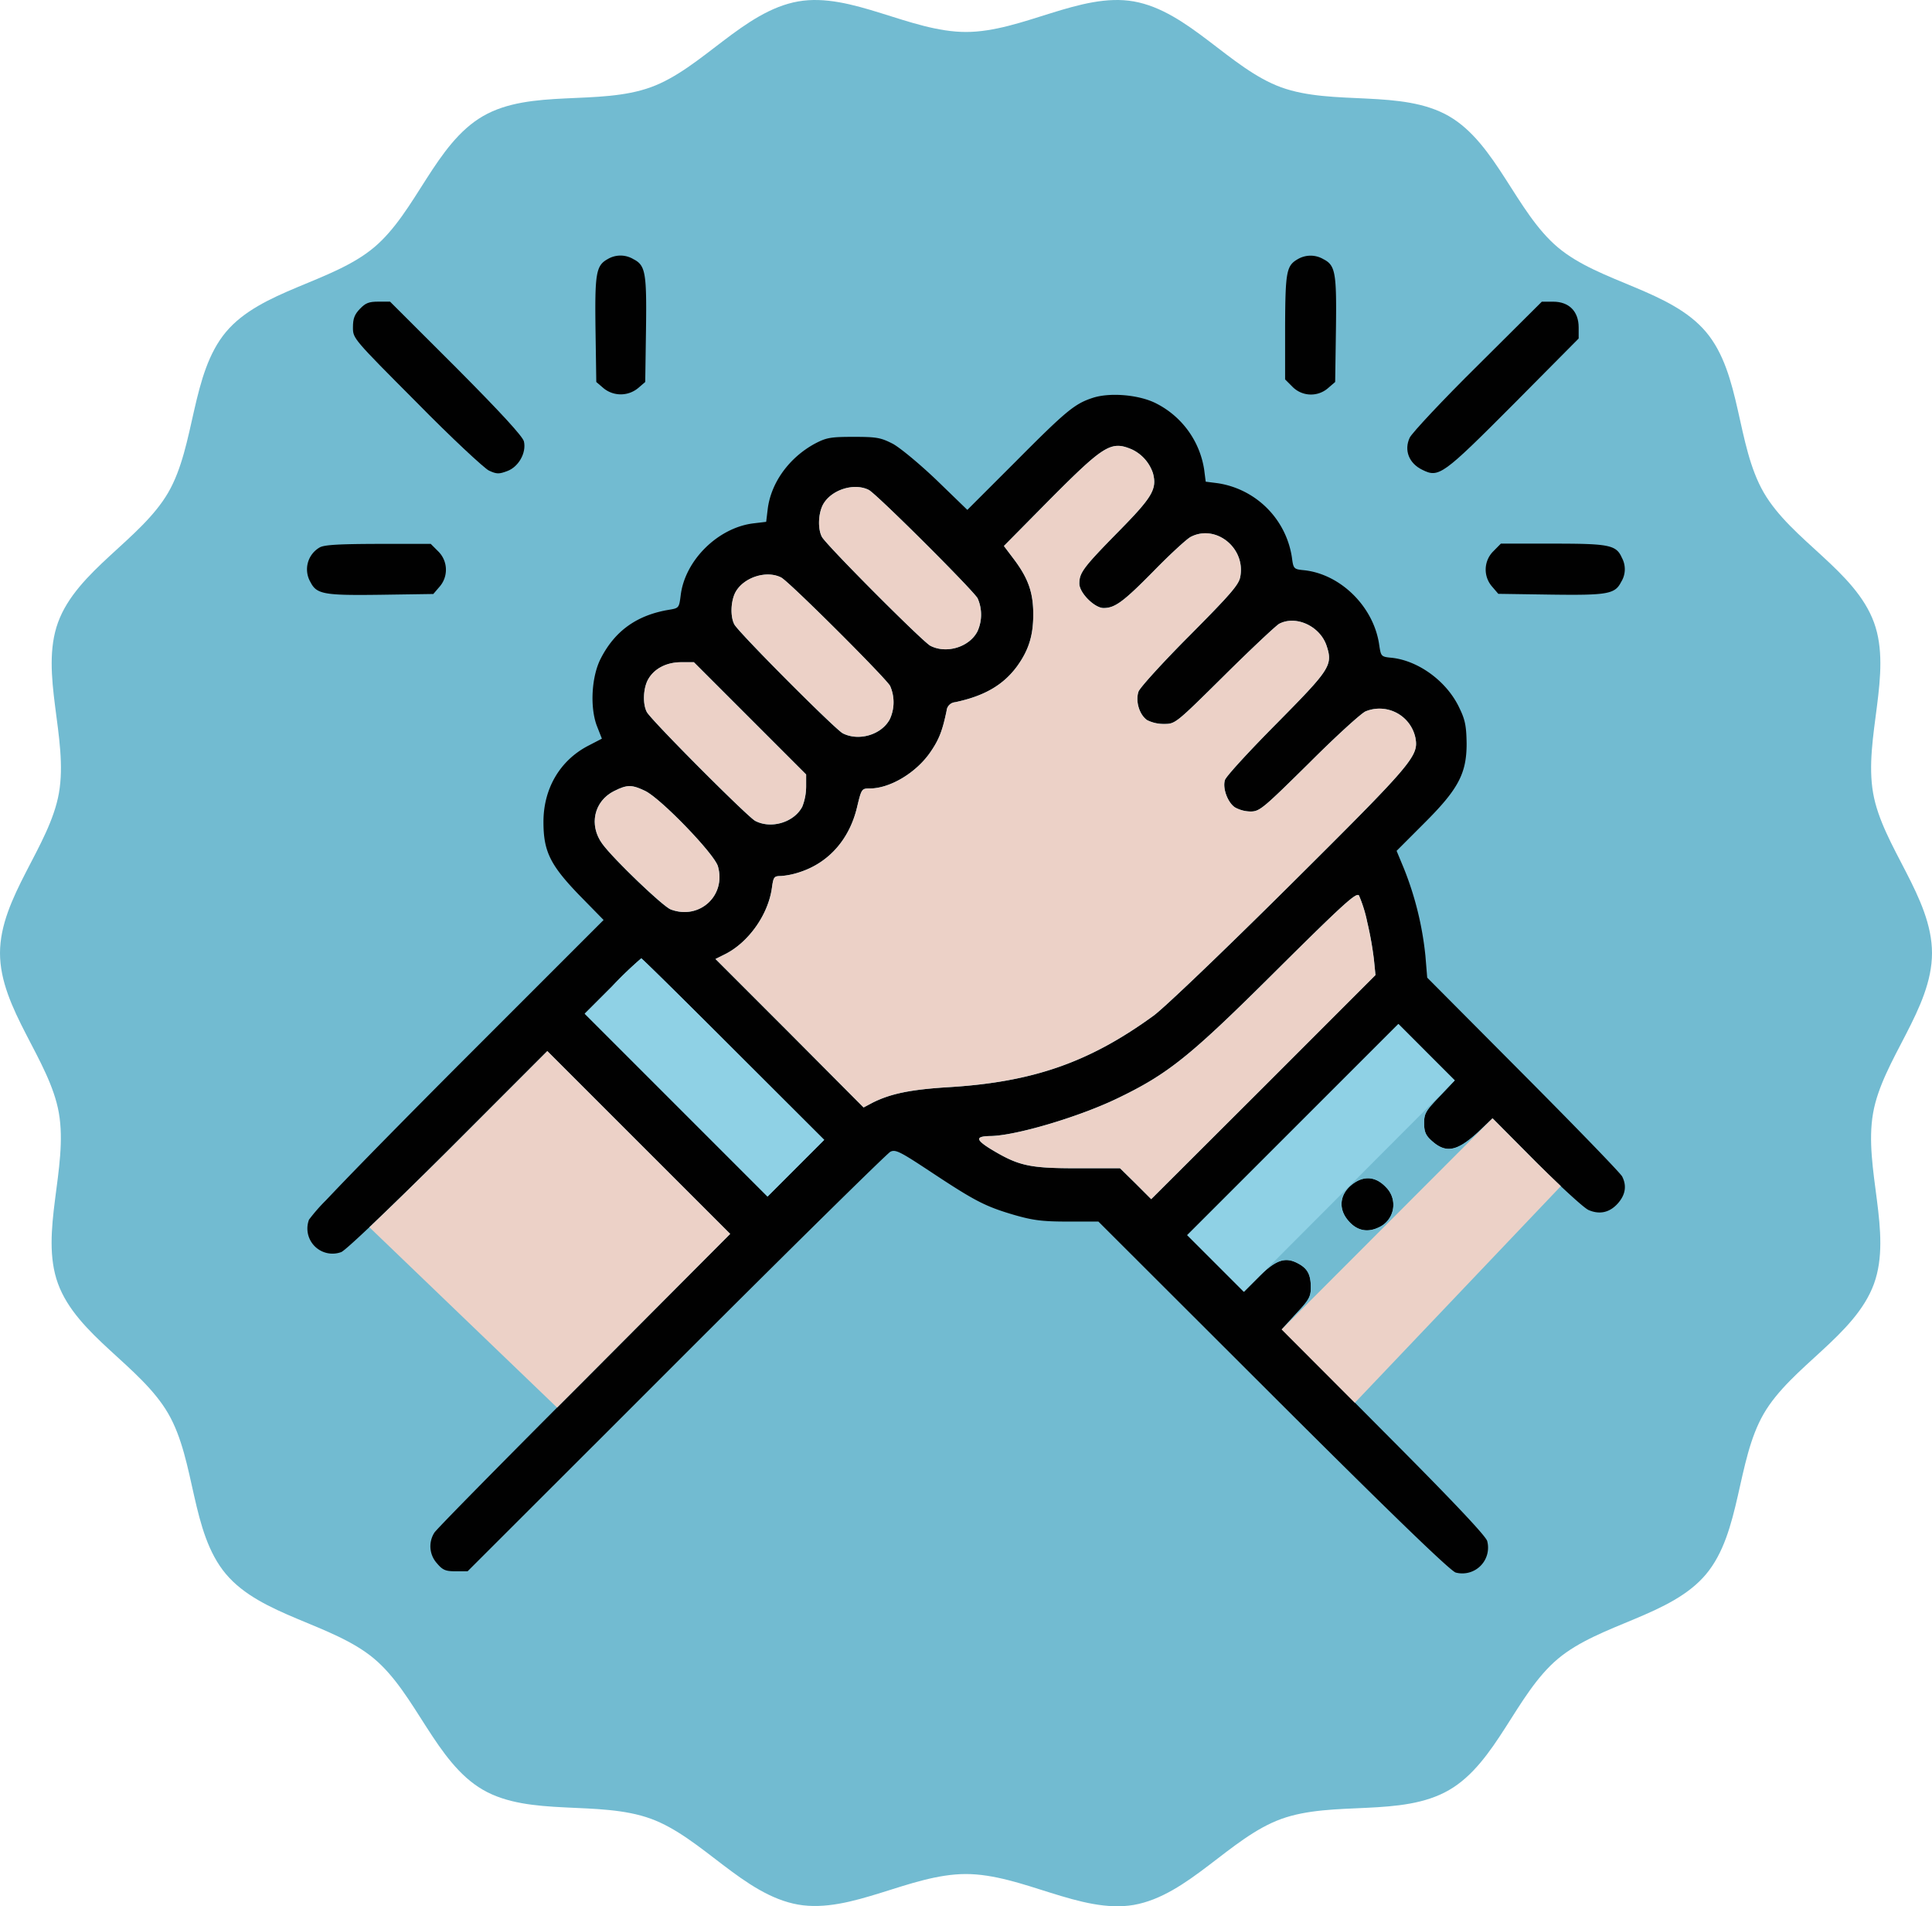<svg xmlns="http://www.w3.org/2000/svg" viewBox="0 0 600.09 591.95"><defs><style>.cls-1{fill:#72bbd1;}.cls-2{fill:#010101;}.cls-3{fill:#8fd1e5;}.cls-4{fill:#ecd1c7;}.cls-5{fill:none;}</style></defs><g id="Layer_2" data-name="Layer 2"><g id="Layer_1-2" data-name="Layer 1"><path class="cls-1" d="M600.09,296c0,17.36-15.41,33.16-18.3,49.69-3,17,6.05,37.1.28,53-5.88,16.14-25.77,25.72-34.26,40.39s-7,36.81-17.92,49.83-32.92,15.29-46,26.26-19,32.19-33.82,40.76-36,3.11-52.19,9c-15.86,5.77-28.75,23.69-45.75,26.67C335.62,594.4,317.4,582,300,582s-35.57,12.38-52.1,9.49c-17-3-29.9-20.9-45.76-26.67-16.13-5.87-37.51-.49-52.18-9S129.2,526,116.18,515.1s-35-13.2-46-26.26-9.35-35-17.92-49.83S23.89,414.76,18,398.62c-5.77-15.86,3.26-36,.28-53C15.4,329.13,0,313.33,0,296s15.4-33.16,18.3-49.69c3-17-6.05-37.1-.28-53,5.88-16.13,25.77-25.71,34.25-40.38s7-36.81,17.92-49.84,32.93-15.29,46-26.26,19-32.19,33.82-40.76,36.05-3.1,52.19-9C218,21.33,230.94,3.42,247.94.44c16.53-2.9,34.74,9.49,52.1,9.49S335.62-2.46,352.15.44c17,3,29.9,20.89,45.75,26.66,16.14,5.88,37.52.5,52.19,9s20.79,29.81,33.82,40.75,35,13.2,46,26.26,9.34,35,17.91,49.84,28.38,24.25,34.26,40.39c5.77,15.85-3.26,35.95-.28,52.95C584.68,262.81,600.09,278.61,600.09,296Z"/><path class="cls-2" d="M188.73,80.48c-3.6,2-4,4.4-3.76,21.91l.24,16.24,2.24,1.92a8.44,8.44,0,0,0,10.72,0l2.24-1.92.24-16.24c.24-17.75-.16-20-3.92-21.91A7.76,7.76,0,0,0,188.73,80.48Z"/><path class="cls-2" d="M403.24,80.4c-3.68,2.08-4,3.76-4.08,21.12v16.31l2.32,2.32a8.06,8.06,0,0,0,11,.4l2.23-1.92.24-16.24c.24-17.75-.16-20-3.91-21.91A7.85,7.85,0,0,0,403.24,80.4Z"/><path class="cls-2" d="M111.79,95.92c-1.68,1.76-2.16,3-2.16,5.76,0,3.43,0,3.43,19.76,23.27,10.8,11,21,20.47,22.47,21.19,2.4,1.12,3.12,1.12,5.68.16,3.52-1.28,6-5.68,5.2-9.19-.32-1.52-7.2-9-21-22.88L121.15,93.68h-3.6C114.59,93.68,113.55,94.08,111.79,95.92Z"/><path class="cls-2" d="M459.06,113.43c-10.95,10.8-20.47,21-21.19,22.48-1.84,3.92-.24,8,3.92,10,5.12,2.56,6.32,1.68,28.39-20.47l20.16-20.32v-3.43c0-5-3-8-7.92-8H478.9Z"/><path class="cls-2" d="M255.59,156.78c2.48-4.64,9.6-6.95,14.24-4.64,2.48,1.28,32.39,31.12,33.83,33.68a12.53,12.53,0,0,1-.08,10.31c-2.56,4.88-9.68,7-14.64,4.4-2.56-1.44-32.39-31.35-33.67-33.83S254.15,159.58,255.59,156.78ZM228.4,184c2.48-4.64,9.6-7,14.24-4.64,2.48,1.28,32.39,31.11,33.83,33.67a12.55,12.55,0,0,1-.08,10.32c-2.56,4.87-9.68,6.95-14.64,4.39-2.56-1.43-32.39-31.35-33.67-33.83S227,186.78,228.4,184Zm-27.19,27.19c1.84-3.44,5.68-5.52,10.39-5.52h3.92l34.87,34.87v3.76a17.31,17.31,0,0,1-1.2,6.24c-2.55,4.88-9.67,7-14.63,4.4-2.56-1.44-32.39-31.35-33.67-33.83S199.77,214,201.21,211.17ZM392.44,337.62l-34.87,34.79-4.8-4.8-4.88-4.8H334.53c-14.87,0-18.15-.72-26.87-6-4.64-2.88-4.72-3.92-.08-4,7.76-.08,27.27-5.84,39.27-11.59,16-7.68,22.63-13,49.51-39.75,21.27-21.12,24.95-24.4,25.75-23.36a42.45,42.45,0,0,1,2.56,8.24A107.61,107.61,0,0,1,426.75,298l.48,4.8Zm111.41,27.75c-.48-1-14.32-15.28-30.71-31.75l-29.84-30-.56-6.79a100.21,100.21,0,0,0-6.63-27l-2.32-5.59,8.31-8.32c10.8-10.72,13.44-15.6,13.44-25-.08-5.19-.4-7.27-2.16-10.87-3.76-8.24-12.56-14.8-21-15.76-3.44-.32-3.44-.4-4-4.08-1.68-11.67-11.84-21.83-23.2-23.11-3.36-.32-3.44-.4-3.92-4.08a27.46,27.46,0,0,0-23-22.95l-3.76-.48-.48-3.76A27.76,27.76,0,0,0,358.53,125c-5.36-2.48-14-3.12-19.12-1.44-5.6,1.84-8.16,3.92-23.75,19.6l-15.2,15.19L291,149.19c-5.36-5.12-11.35-10.08-13.67-11.36-3.76-1.92-5-2.16-12.16-2.16s-8.48.24-12,2.08c-8,4.32-13.67,12.08-14.71,20.31l-.48,4-4,.48c-11,1.36-21.28,11.52-22.56,22.4-.48,3.75-.56,3.91-3.35,4.39-10.08,1.6-17,6.48-21.44,15.12-2.88,5.52-3.44,15-1.28,20.88l1.6,4.07-4.32,2.24c-8.72,4.56-13.83,13.28-13.83,23.6,0,9.12,2.07,13.35,11,22.63l7.68,7.84-45.35,45.35c-16.6,16.66-30.53,30.82-38.61,39.3l-2.3,2.42a55.27,55.27,0,0,0-5.24,6,7.8,7.8,0,0,0,10,10.07c.51-.18,2.84-2.2,6.48-5.6l2.23-2.09c6-5.71,14.7-14.16,24.48-23.9L170,326.42,226.8,383.2l-45.27,45.43-8.5,8.51-1.11,1.11c-20.51,20.59-36.39,36.75-37,37.73a7.87,7.87,0,0,0,.8,9.52c1.76,2.08,2.64,2.48,5.76,2.48h3.76l38.67-38.63.91-.9L210,423.27c35.6-35.59,65.59-65.1,66.55-65.58,1.6-.8,3-.08,12.79,6.4,13.44,8.88,16.64,10.56,25.6,13.2,5.84,1.68,8.72,2.08,16.63,2.08h9.6l54.39,54.3c36.71,36.63,55.1,54.39,56.62,54.71a8,8,0,0,0,9.76-9.76c-.32-1.52-11.2-13-32.15-34l-8.94-9-22.73-22.78,4.47-4.88c4-4.24,4.56-5.28,4.56-8.08,0-4.08-1-6-4.16-7.6-3.83-2-6.79-1-12.07,4.32l-4.56,4.56-17.6-17.6L434.35,318l8.79,8.8,8.72,8.72-4.72,5c-4.32,4.47-4.8,5.35-4.8,8.31,0,2.56.48,3.76,2.16,5.28,4.48,4.16,7.92,3.6,14.48-2.4l4.64-4.4L477.21,361c2.64,2.64,5.26,5.18,7.6,7.4,4.28,4,7.66,7,8.64,7.4,3.52,1.52,6.72.72,9.28-2.32C504.89,370.89,505.29,368.17,503.85,365.37ZM187.13,262.12c-4.32-5.84-2.64-13.36,3.68-16.48,4-2,5.44-2,9.6,0C205.29,248,222,265.31,223,269.07c2.56,9.12-5.84,16.72-14.71,13.36C205.85,281.47,190.65,266.91,187.13,262.12ZM238.4,371.61l-56.79-56.79,8.56-8.56a118.7,118.7,0,0,1,9-8.63c.24,0,13.11,12.71,28.63,28.23L256,354Zm162.27-96.7c-20.95,20.8-38.86,37.91-42.3,40.47-20,14.56-37.51,20.64-63.51,22.24-11.91.72-18.15,2-23.75,4.79l-2.88,1.52-23-23.11-23-23,3.36-1.68c7-3.68,13-12.08,14.16-20.32.48-3.44.64-3.76,2.8-3.76a24.18,24.18,0,0,0,6.07-1.28c9-3,15.28-10.31,17.6-20.15,1.36-5.68,1.44-5.76,3.92-5.76,6.4,0,14.64-5,19-11.52,2.56-3.76,3.6-6.47,4.88-12.63a2.91,2.91,0,0,1,2.64-2.64c9.12-1.92,15-5.36,19.28-11.2,3.6-5,5-9.52,5-16.08,0-6.71-1.52-11.11-5.92-17l-3.2-4.24,14.31-14.48c16.88-16.95,19-18.23,25.44-15.51a12.52,12.52,0,0,1,6.56,7.44c1.28,4.95-.24,7.43-10.88,18.23-10.8,11-12,12.64-12,16,0,2.88,4.72,7.59,7.52,7.59,3.52,0,6.08-1.83,15.68-11.59,5-5.12,10.15-9.84,11.35-10.48,7.76-4.08,17.12,3.36,15.44,12.32-.4,2.48-3,5.44-15.6,18.15-8.31,8.32-15.51,16.24-16,17.52-1,2.88.16,7.12,2.64,8.88a11.43,11.43,0,0,0,5.28,1.2c3.51,0,3.59-.08,18.79-15.12,8.4-8.32,16.08-15.52,17-16,5.27-2.72,12.71.8,14.71,6.88s1,7.36-15.67,24.24c-8.48,8.55-15.68,16.39-15.92,17.43-.8,2.56.88,7,3.12,8.48a10.25,10.25,0,0,0,4.88,1.28c2.8,0,3.92-1,18.23-15.12,8.4-8.4,16.32-15.59,17.52-16a11.4,11.4,0,0,1,15.43,8.31C440.66,234.84,438.9,236.92,400.67,274.91Z"/><path class="cls-3" d="M256,354l-17.59,17.6-56.79-56.79,8.56-8.56a118.7,118.7,0,0,1,9-8.63c.24,0,13.11,12.71,28.63,28.23Z"/><path class="cls-4" d="M427.23,302.83l-34.79,34.79-34.87,34.79-4.8-4.8-4.88-4.8H334.53c-14.87,0-18.15-.72-26.87-6-4.64-2.88-4.72-3.92-.08-4,7.76-.08,27.27-5.84,39.27-11.59,16-7.68,22.63-13,49.51-39.75,21.27-21.12,24.95-24.4,25.75-23.36a42.45,42.45,0,0,1,2.56,8.24A107.61,107.61,0,0,1,426.75,298Z"/><path class="cls-4" d="M303.58,196.13c-2.56,4.88-9.68,7-14.64,4.4-2.56-1.44-32.39-31.35-33.67-33.83s-1.12-7.12.32-9.92c2.48-4.64,9.6-6.95,14.24-4.64,2.48,1.28,32.39,31.12,33.83,33.68A12.53,12.53,0,0,1,303.58,196.13Z"/><path class="cls-4" d="M400.67,274.91c-20.95,20.8-38.86,37.91-42.3,40.47-20,14.56-37.51,20.64-63.51,22.24-11.91.72-18.15,2-23.75,4.79l-2.88,1.52-23-23.11-23-23,3.36-1.68c7-3.68,13-12.08,14.16-20.32.48-3.44.64-3.76,2.8-3.76a24.18,24.18,0,0,0,6.07-1.28c9-3,15.28-10.31,17.6-20.15,1.36-5.68,1.44-5.76,3.92-5.76,6.4,0,14.64-5,19-11.52,2.56-3.76,3.6-6.47,4.88-12.63a2.91,2.91,0,0,1,2.64-2.64c9.12-1.92,15-5.36,19.28-11.2,3.6-5,5-9.52,5-16.08,0-6.71-1.52-11.11-5.92-17l-3.2-4.24,14.31-14.48c16.88-16.95,19-18.23,25.44-15.51a12.52,12.52,0,0,1,6.56,7.44c1.28,4.95-.24,7.43-10.88,18.23-10.8,11-12,12.64-12,16,0,2.88,4.72,7.59,7.52,7.59,3.52,0,6.08-1.83,15.68-11.59,5-5.12,10.15-9.84,11.35-10.48,7.76-4.08,17.12,3.36,15.44,12.32-.4,2.48-3,5.44-15.6,18.15-8.31,8.32-15.51,16.24-16,17.52-1,2.88.16,7.12,2.64,8.88a11.43,11.43,0,0,0,5.28,1.2c3.51,0,3.59-.08,18.79-15.12,8.4-8.32,16.08-15.52,17-16,5.27-2.72,12.71.8,14.71,6.88s1,7.36-15.67,24.24c-8.48,8.55-15.68,16.39-15.92,17.43-.8,2.56.88,7,3.12,8.48a10.25,10.25,0,0,0,4.88,1.28c2.8,0,3.92-1,18.23-15.12,8.4-8.4,16.32-15.59,17.52-16a11.4,11.4,0,0,1,15.43,8.31C440.66,234.84,438.9,236.92,400.67,274.91Z"/><path class="cls-4" d="M276.39,223.33c-2.56,4.87-9.68,6.95-14.64,4.39-2.56-1.43-32.39-31.35-33.67-33.83s-1.12-7.11.32-9.91c2.48-4.64,9.6-7,14.24-4.64,2.48,1.28,32.39,31.11,33.83,33.67A12.55,12.55,0,0,1,276.39,223.33Z"/><path class="cls-4" d="M250.39,240.52v3.76a17.31,17.31,0,0,1-1.2,6.24c-2.55,4.88-9.67,7-14.63,4.4-2.56-1.44-32.39-31.35-33.67-33.83s-1.12-7.12.32-9.92c1.84-3.44,5.68-5.52,10.39-5.52h3.92Z"/><path class="cls-4" d="M208.33,282.43c-2.48-1-17.68-15.52-21.2-20.31-4.32-5.84-2.64-13.36,3.68-16.48,4-2,5.44-2,9.6,0C205.29,248,222,265.31,223,269.07,225.6,278.19,217.2,285.79,208.33,282.43Z"/><path class="cls-2" d="M99.32,170a7.84,7.84,0,0,0-2.88,10.79c1.92,3.76,4.16,4.16,21.91,3.92l16.24-.24,1.92-2.24a8,8,0,0,0-.4-11l-2.32-2.32H117.47C105.56,168.94,100.76,169.18,99.32,170Z"/><path class="cls-2" d="M463.86,171.18a8,8,0,0,0-.4,11l1.92,2.24,16.24.24c17.75.24,20-.16,21.91-3.92a7.43,7.43,0,0,0,.24-7.51c-1.76-4-3.92-4.4-21.43-4.4H466.18Z"/><path class="cls-2" d="M428.19,381.2c-3.52,1.68-6.8,1-9.44-2.15-3.44-4-2.48-9,2.24-11.92,3.36-2.08,6.72-1.44,9.6,1.68A7.67,7.67,0,0,1,428.19,381.2Z"/><path class="cls-5" d="M112.51,383.2l2.23-2.09,58.29,56-1.11,1.11"/><path class="cls-4" d="M226.8,383.2l-45.27,45.43-8.5,8.51-58.29-56c6-5.71,14.7-14.16,24.48-23.9L170,326.42Z"/><path class="cls-1" d="M398.12,412.88l65.5-65.59-4.64,4.4c-6.56,6-10,6.56-14.48,2.4-1.68-1.52-2.16-2.72-2.16-5.28,0-3,.48-3.84,4.8-8.31l4.72-5-65.5,65.66,4.56-4.56c5.28-5.28,8.24-6.32,12.07-4.32,3.12,1.6,4.16,3.52,4.16,7.6,0,2.8-.56,3.84-4.56,8.08ZM421,367.13c3.36-2.08,6.72-1.44,9.6,1.68a7.67,7.67,0,0,1-2.4,12.39c-3.52,1.68-6.8,1-9.44-2.15C415.31,375.05,416.27,370.09,421,367.13Z"/><polygon class="cls-3" points="451.86 335.54 386.36 401.2 368.76 383.6 434.35 318.02 443.14 326.82 451.86 335.54"/><path class="cls-4" d="M484.81,368.37l-64,67.29-22.73-22.78,65.5-65.59L477.21,361C479.85,363.61,482.47,366.15,484.81,368.37Z"/></g></g></svg>